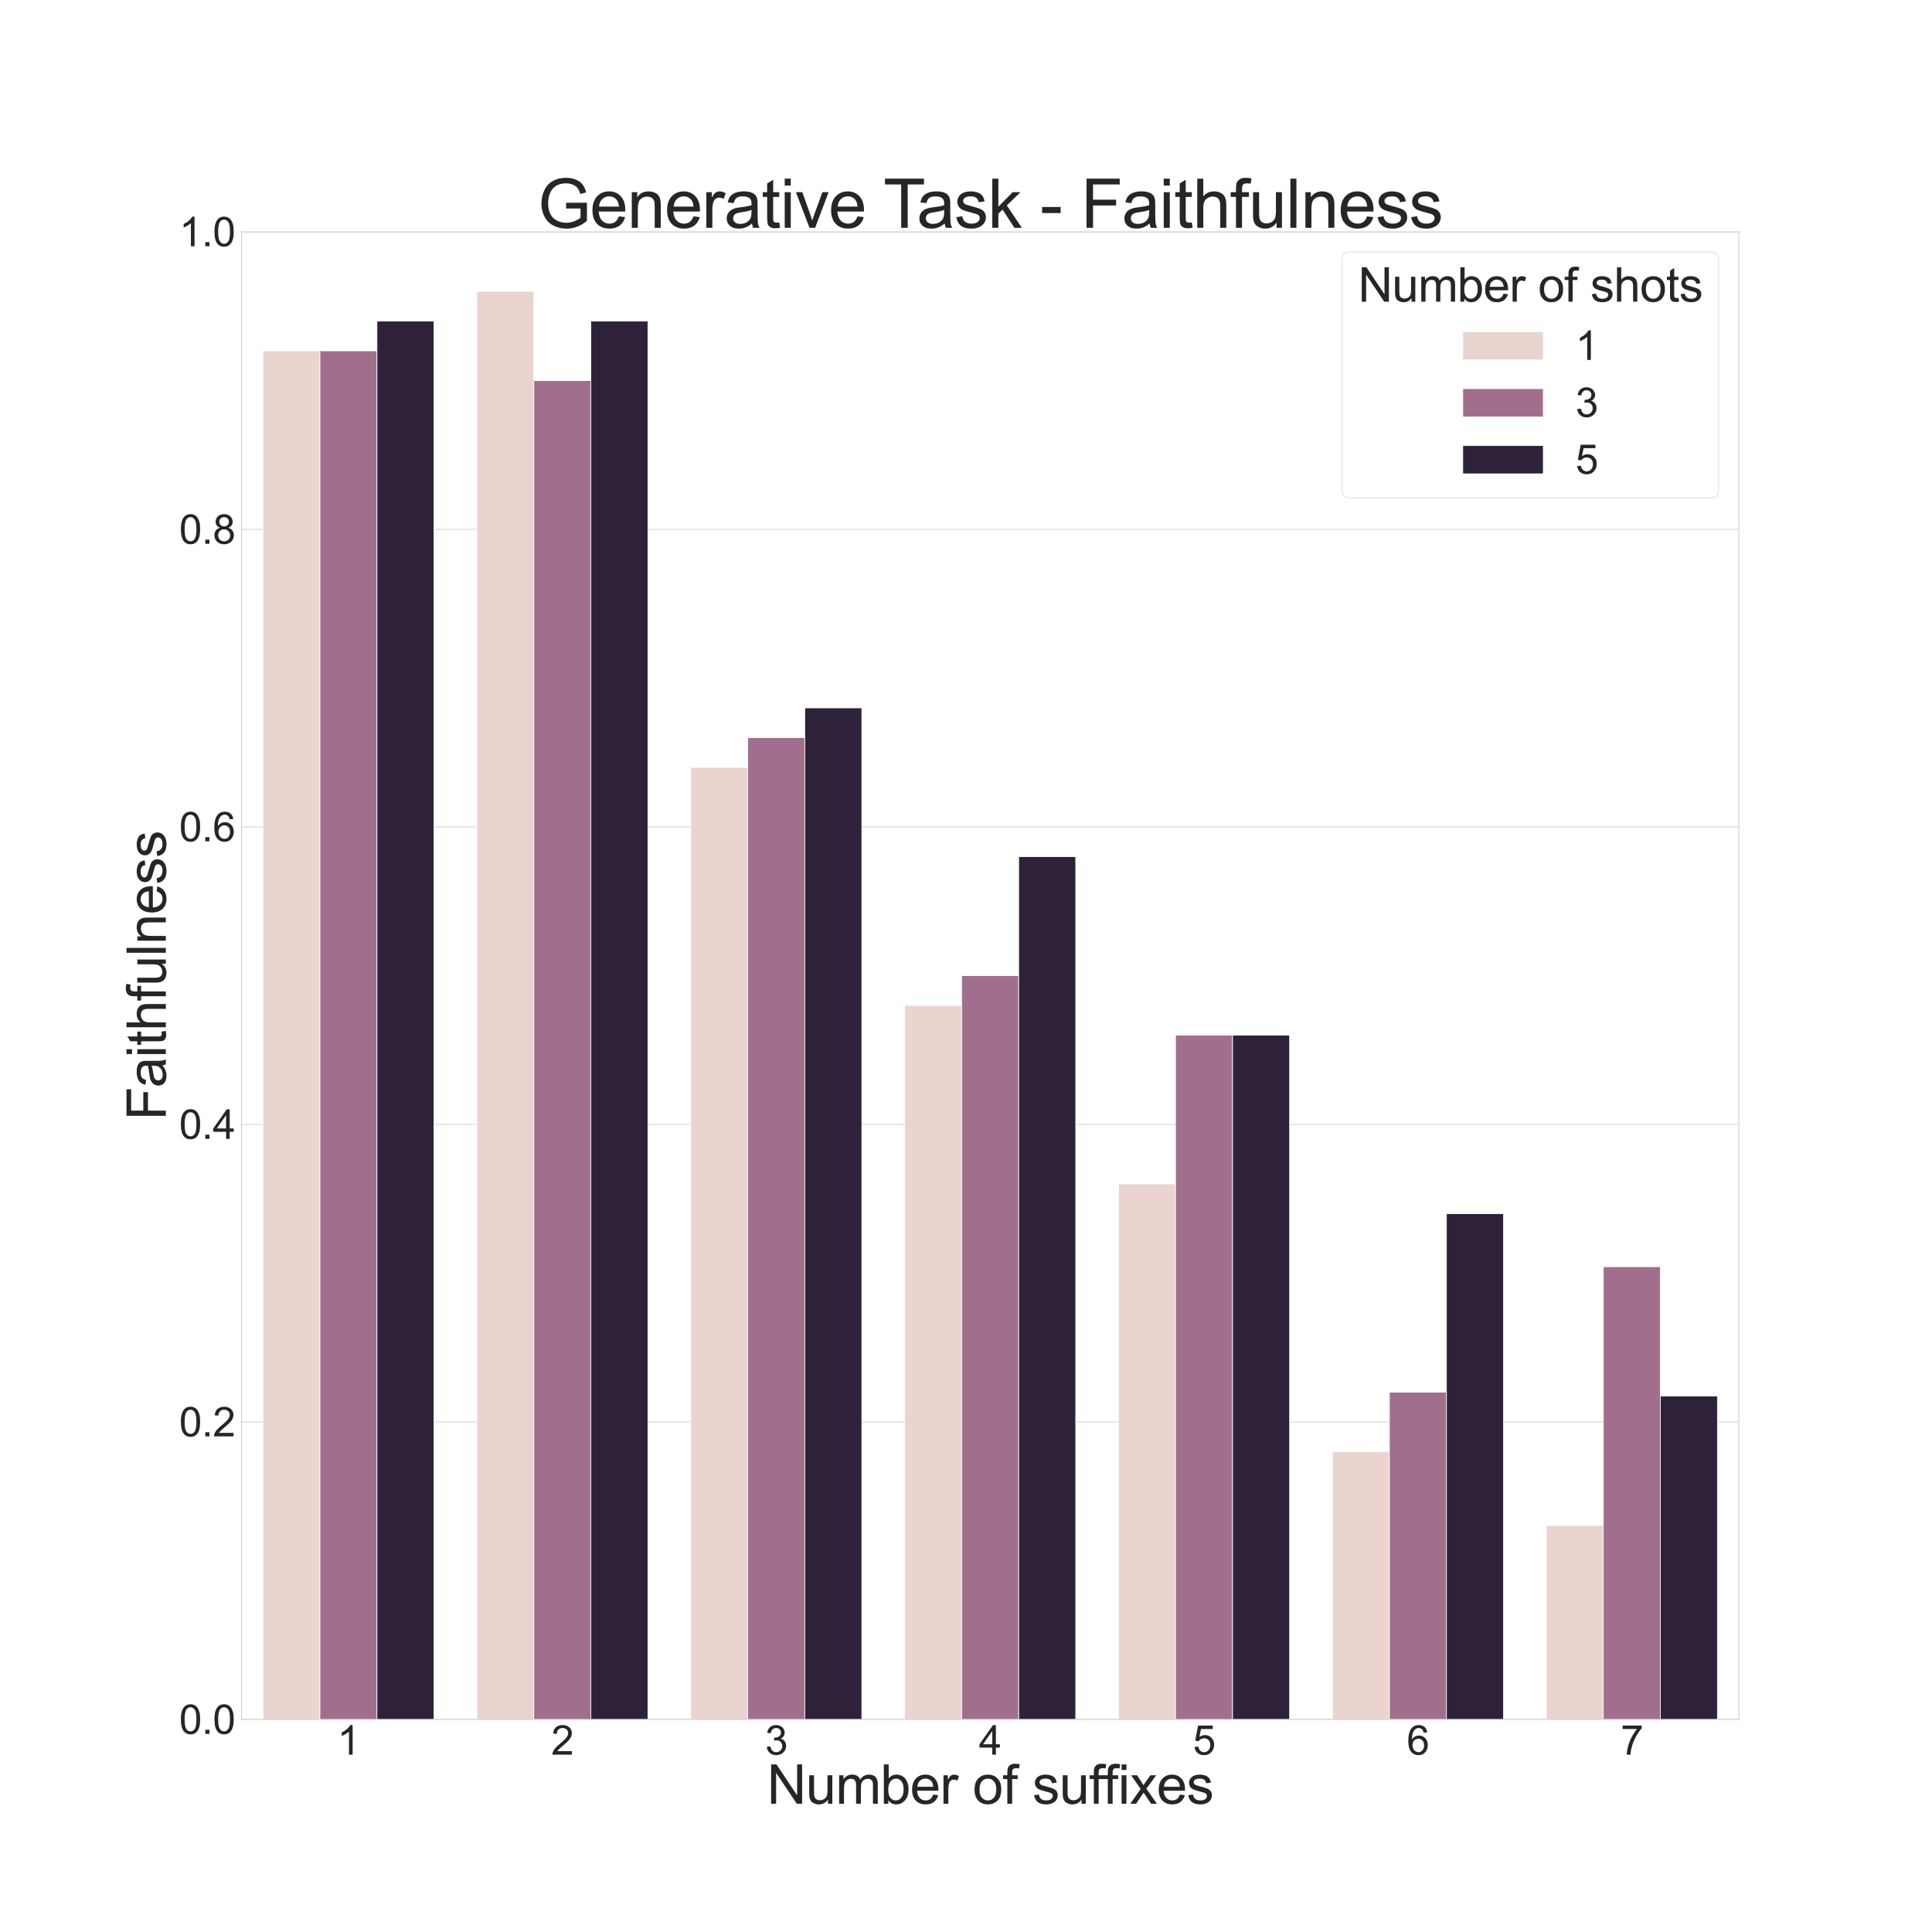 <?xml version="1.0" encoding="utf-8" standalone="no"?>
<!DOCTYPE svg PUBLIC "-//W3C//DTD SVG 1.1//EN"
  "http://www.w3.org/Graphics/SVG/1.1/DTD/svg11.dtd">
<svg xmlns:xlink="http://www.w3.org/1999/xlink" width="2880pt" height="2880pt" viewBox="0 0 2880 2880" xmlns="http://www.w3.org/2000/svg" version="1.1">
 <defs>
  <style type="text/css">*{stroke-linejoin: round; stroke-linecap: butt}</style>
 </defs>
 <g id="figure_1">
  <g id="patch_1">
   <path d="M 0 2880 
L 2880 2880 
L 2880 0 
L 0 0 
z
" style="fill: #ffffff"/>
  </g>
  <g id="axes_1">
   <g id="patch_2">
    <path d="M 360 2563.2 
L 2592 2563.2 
L 2592 345.6 
L 360 345.6 
z
" style="fill: #ffffff"/>
   </g>
   <g id="matplotlib.axis_1">
    <g id="xtick_1">
     <g id="text_1">
      <!-- 1 -->
      <g style="fill: #262626" transform="translate(502.746 2615.647) scale(0.6 -0.6)">
       <defs>
        <path id="ArialMT-31" d="M 2384 0 
L 1822 0 
L 1822 3584 
Q 1619 3391 1289 3197 
Q 959 3003 697 2906 
L 697 3450 
Q 1169 3672 1522 3987 
Q 1875 4303 2022 4600 
L 2384 4600 
L 2384 0 
z
" transform="scale(0.016)"/>
       </defs>
       <use xlink:href="#ArialMT-31"/>
      </g>
     </g>
    </g>
    <g id="xtick_2">
     <g id="text_2">
      <!-- 2 -->
      <g style="fill: #262626" transform="translate(821.603 2615.647) scale(0.6 -0.6)">
       <defs>
        <path id="ArialMT-32" d="M 3222 541 
L 3222 0 
L 194 0 
Q 188 203 259 391 
Q 375 700 629 1000 
Q 884 1300 1366 1694 
Q 2113 2306 2375 2664 
Q 2638 3022 2638 3341 
Q 2638 3675 2398 3904 
Q 2159 4134 1775 4134 
Q 1369 4134 1125 3890 
Q 881 3647 878 3216 
L 300 3275 
Q 359 3922 746 4261 
Q 1134 4600 1788 4600 
Q 2447 4600 2831 4234 
Q 3216 3869 3216 3328 
Q 3216 3053 3103 2787 
Q 2991 2522 2730 2228 
Q 2469 1934 1863 1422 
Q 1356 997 1212 845 
Q 1069 694 975 541 
L 3222 541 
z
" transform="scale(0.016)"/>
       </defs>
       <use xlink:href="#ArialMT-32"/>
      </g>
     </g>
    </g>
    <g id="xtick_3">
     <g id="text_3">
      <!-- 3 -->
      <g style="fill: #262626" transform="translate(1140.46 2615.647) scale(0.6 -0.6)">
       <defs>
        <path id="ArialMT-33" d="M 269 1209 
L 831 1284 
Q 928 806 1161 595 
Q 1394 384 1728 384 
Q 2125 384 2398 659 
Q 2672 934 2672 1341 
Q 2672 1728 2419 1979 
Q 2166 2231 1775 2231 
Q 1616 2231 1378 2169 
L 1441 2663 
Q 1497 2656 1531 2656 
Q 1891 2656 2178 2843 
Q 2466 3031 2466 3422 
Q 2466 3731 2256 3934 
Q 2047 4138 1716 4138 
Q 1388 4138 1169 3931 
Q 950 3725 888 3313 
L 325 3413 
Q 428 3978 793 4289 
Q 1159 4600 1703 4600 
Q 2078 4600 2393 4439 
Q 2709 4278 2876 4000 
Q 3044 3722 3044 3409 
Q 3044 3113 2884 2869 
Q 2725 2625 2413 2481 
Q 2819 2388 3044 2092 
Q 3269 1797 3269 1353 
Q 3269 753 2831 336 
Q 2394 -81 1725 -81 
Q 1122 -81 723 278 
Q 325 638 269 1209 
z
" transform="scale(0.016)"/>
       </defs>
       <use xlink:href="#ArialMT-33"/>
      </g>
     </g>
    </g>
    <g id="xtick_4">
     <g id="text_4">
      <!-- 4 -->
      <g style="fill: #262626" transform="translate(1459.317 2615.647) scale(0.6 -0.6)">
       <defs>
        <path id="ArialMT-34" d="M 2069 0 
L 2069 1097 
L 81 1097 
L 81 1613 
L 2172 4581 
L 2631 4581 
L 2631 1613 
L 3250 1613 
L 3250 1097 
L 2631 1097 
L 2631 0 
L 2069 0 
z
M 2069 1613 
L 2069 3678 
L 634 1613 
L 2069 1613 
z
" transform="scale(0.016)"/>
       </defs>
       <use xlink:href="#ArialMT-34"/>
      </g>
     </g>
    </g>
    <g id="xtick_5">
     <g id="text_5">
      <!-- 5 -->
      <g style="fill: #262626" transform="translate(1778.174 2615.647) scale(0.6 -0.6)">
       <defs>
        <path id="ArialMT-35" d="M 266 1200 
L 856 1250 
Q 922 819 1161 601 
Q 1400 384 1738 384 
Q 2144 384 2425 690 
Q 2706 997 2706 1503 
Q 2706 1984 2436 2262 
Q 2166 2541 1728 2541 
Q 1456 2541 1237 2417 
Q 1019 2294 894 2097 
L 366 2166 
L 809 4519 
L 3088 4519 
L 3088 3981 
L 1259 3981 
L 1013 2750 
Q 1425 3038 1878 3038 
Q 2478 3038 2890 2622 
Q 3303 2206 3303 1553 
Q 3303 931 2941 478 
Q 2500 -78 1738 -78 
Q 1113 -78 717 272 
Q 322 622 266 1200 
z
" transform="scale(0.016)"/>
       </defs>
       <use xlink:href="#ArialMT-35"/>
      </g>
     </g>
    </g>
    <g id="xtick_6">
     <g id="text_6">
      <!-- 6 -->
      <g style="fill: #262626" transform="translate(2097.031 2615.647) scale(0.6 -0.6)">
       <defs>
        <path id="ArialMT-36" d="M 3184 3459 
L 2625 3416 
Q 2550 3747 2413 3897 
Q 2184 4138 1850 4138 
Q 1581 4138 1378 3988 
Q 1113 3794 959 3422 
Q 806 3050 800 2363 
Q 1003 2672 1297 2822 
Q 1591 2972 1913 2972 
Q 2475 2972 2870 2558 
Q 3266 2144 3266 1488 
Q 3266 1056 3080 686 
Q 2894 316 2569 119 
Q 2244 -78 1831 -78 
Q 1128 -78 684 439 
Q 241 956 241 2144 
Q 241 3472 731 4075 
Q 1159 4600 1884 4600 
Q 2425 4600 2770 4297 
Q 3116 3994 3184 3459 
z
M 888 1484 
Q 888 1194 1011 928 
Q 1134 663 1356 523 
Q 1578 384 1822 384 
Q 2178 384 2434 671 
Q 2691 959 2691 1453 
Q 2691 1928 2437 2201 
Q 2184 2475 1800 2475 
Q 1419 2475 1153 2201 
Q 888 1928 888 1484 
z
" transform="scale(0.016)"/>
       </defs>
       <use xlink:href="#ArialMT-36"/>
      </g>
     </g>
    </g>
    <g id="xtick_7">
     <g id="text_7">
      <!-- 7 -->
      <g style="fill: #262626" transform="translate(2415.889 2615.647) scale(0.6 -0.6)">
       <defs>
        <path id="ArialMT-37" d="M 303 3981 
L 303 4522 
L 3269 4522 
L 3269 4084 
Q 2831 3619 2401 2847 
Q 1972 2075 1738 1259 
Q 1569 684 1522 0 
L 944 0 
Q 953 541 1156 1306 
Q 1359 2072 1739 2783 
Q 2119 3494 2547 3981 
L 303 3981 
z
" transform="scale(0.016)"/>
       </defs>
       <use xlink:href="#ArialMT-37"/>
      </g>
     </g>
    </g>
    <g id="text_8">
     <!-- Number of suffixes -->
     <g style="fill: #262626" transform="translate(1143.263 2688.834) scale(0.8 -0.8)">
      <defs>
       <path id="ArialMT-4e" d="M 488 0 
L 488 4581 
L 1109 4581 
L 3516 984 
L 3516 4581 
L 4097 4581 
L 4097 0 
L 3475 0 
L 1069 3600 
L 1069 0 
L 488 0 
z
" transform="scale(0.016)"/>
       <path id="ArialMT-75" d="M 2597 0 
L 2597 488 
Q 2209 -75 1544 -75 
Q 1250 -75 995 37 
Q 741 150 617 320 
Q 494 491 444 738 
Q 409 903 409 1263 
L 409 3319 
L 972 3319 
L 972 1478 
Q 972 1038 1006 884 
Q 1059 663 1231 536 
Q 1403 409 1656 409 
Q 1909 409 2131 539 
Q 2353 669 2445 892 
Q 2538 1116 2538 1541 
L 2538 3319 
L 3100 3319 
L 3100 0 
L 2597 0 
z
" transform="scale(0.016)"/>
       <path id="ArialMT-6d" d="M 422 0 
L 422 3319 
L 925 3319 
L 925 2853 
Q 1081 3097 1340 3245 
Q 1600 3394 1931 3394 
Q 2300 3394 2536 3241 
Q 2772 3088 2869 2813 
Q 3263 3394 3894 3394 
Q 4388 3394 4653 3120 
Q 4919 2847 4919 2278 
L 4919 0 
L 4359 0 
L 4359 2091 
Q 4359 2428 4304 2576 
Q 4250 2725 4106 2815 
Q 3963 2906 3769 2906 
Q 3419 2906 3187 2673 
Q 2956 2441 2956 1928 
L 2956 0 
L 2394 0 
L 2394 2156 
Q 2394 2531 2256 2718 
Q 2119 2906 1806 2906 
Q 1569 2906 1367 2781 
Q 1166 2656 1075 2415 
Q 984 2175 984 1722 
L 984 0 
L 422 0 
z
" transform="scale(0.016)"/>
       <path id="ArialMT-62" d="M 941 0 
L 419 0 
L 419 4581 
L 981 4581 
L 981 2947 
Q 1338 3394 1891 3394 
Q 2197 3394 2470 3270 
Q 2744 3147 2920 2923 
Q 3097 2700 3197 2384 
Q 3297 2069 3297 1709 
Q 3297 856 2875 390 
Q 2453 -75 1863 -75 
Q 1275 -75 941 416 
L 941 0 
z
M 934 1684 
Q 934 1088 1097 822 
Q 1363 388 1816 388 
Q 2184 388 2453 708 
Q 2722 1028 2722 1663 
Q 2722 2313 2464 2622 
Q 2206 2931 1841 2931 
Q 1472 2931 1203 2611 
Q 934 2291 934 1684 
z
" transform="scale(0.016)"/>
       <path id="ArialMT-65" d="M 2694 1069 
L 3275 997 
Q 3138 488 2766 206 
Q 2394 -75 1816 -75 
Q 1088 -75 661 373 
Q 234 822 234 1631 
Q 234 2469 665 2931 
Q 1097 3394 1784 3394 
Q 2450 3394 2872 2941 
Q 3294 2488 3294 1666 
Q 3294 1616 3291 1516 
L 816 1516 
Q 847 969 1125 678 
Q 1403 388 1819 388 
Q 2128 388 2347 550 
Q 2566 713 2694 1069 
z
M 847 1978 
L 2700 1978 
Q 2663 2397 2488 2606 
Q 2219 2931 1791 2931 
Q 1403 2931 1139 2672 
Q 875 2413 847 1978 
z
" transform="scale(0.016)"/>
       <path id="ArialMT-72" d="M 416 0 
L 416 3319 
L 922 3319 
L 922 2816 
Q 1116 3169 1280 3281 
Q 1444 3394 1641 3394 
Q 1925 3394 2219 3213 
L 2025 2691 
Q 1819 2813 1613 2813 
Q 1428 2813 1281 2702 
Q 1134 2591 1072 2394 
Q 978 2094 978 1738 
L 978 0 
L 416 0 
z
" transform="scale(0.016)"/>
       <path id="ArialMT-20" transform="scale(0.016)"/>
       <path id="ArialMT-6f" d="M 213 1659 
Q 213 2581 725 3025 
Q 1153 3394 1769 3394 
Q 2453 3394 2887 2945 
Q 3322 2497 3322 1706 
Q 3322 1066 3130 698 
Q 2938 331 2570 128 
Q 2203 -75 1769 -75 
Q 1072 -75 642 372 
Q 213 819 213 1659 
z
M 791 1659 
Q 791 1022 1069 705 
Q 1347 388 1769 388 
Q 2188 388 2466 706 
Q 2744 1025 2744 1678 
Q 2744 2294 2464 2611 
Q 2184 2928 1769 2928 
Q 1347 2928 1069 2612 
Q 791 2297 791 1659 
z
" transform="scale(0.016)"/>
       <path id="ArialMT-66" d="M 556 0 
L 556 2881 
L 59 2881 
L 59 3319 
L 556 3319 
L 556 3672 
Q 556 4006 616 4169 
Q 697 4388 901 4523 
Q 1106 4659 1475 4659 
Q 1713 4659 2000 4603 
L 1916 4113 
Q 1741 4144 1584 4144 
Q 1328 4144 1222 4034 
Q 1116 3925 1116 3625 
L 1116 3319 
L 1763 3319 
L 1763 2881 
L 1116 2881 
L 1116 0 
L 556 0 
z
" transform="scale(0.016)"/>
       <path id="ArialMT-73" d="M 197 991 
L 753 1078 
Q 800 744 1014 566 
Q 1228 388 1613 388 
Q 2000 388 2187 545 
Q 2375 703 2375 916 
Q 2375 1106 2209 1216 
Q 2094 1291 1634 1406 
Q 1016 1563 777 1677 
Q 538 1791 414 1992 
Q 291 2194 291 2438 
Q 291 2659 392 2848 
Q 494 3038 669 3163 
Q 800 3259 1026 3326 
Q 1253 3394 1513 3394 
Q 1903 3394 2198 3281 
Q 2494 3169 2634 2976 
Q 2775 2784 2828 2463 
L 2278 2388 
Q 2241 2644 2061 2787 
Q 1881 2931 1553 2931 
Q 1166 2931 1000 2803 
Q 834 2675 834 2503 
Q 834 2394 903 2306 
Q 972 2216 1119 2156 
Q 1203 2125 1616 2013 
Q 2213 1853 2448 1751 
Q 2684 1650 2818 1456 
Q 2953 1263 2953 975 
Q 2953 694 2789 445 
Q 2625 197 2315 61 
Q 2006 -75 1616 -75 
Q 969 -75 630 194 
Q 291 463 197 991 
z
" transform="scale(0.016)"/>
       <path id="ArialMT-69" d="M 425 3934 
L 425 4581 
L 988 4581 
L 988 3934 
L 425 3934 
z
M 425 0 
L 425 3319 
L 988 3319 
L 988 0 
L 425 0 
z
" transform="scale(0.016)"/>
       <path id="ArialMT-78" d="M 47 0 
L 1259 1725 
L 138 3319 
L 841 3319 
L 1350 2541 
Q 1494 2319 1581 2169 
Q 1719 2375 1834 2534 
L 2394 3319 
L 3066 3319 
L 1919 1756 
L 3153 0 
L 2463 0 
L 1781 1031 
L 1600 1309 
L 728 0 
L 47 0 
z
" transform="scale(0.016)"/>
      </defs>
      <use xlink:href="#ArialMT-4e"/>
      <use xlink:href="#ArialMT-75" x="72.217"/>
      <use xlink:href="#ArialMT-6d" x="127.832"/>
      <use xlink:href="#ArialMT-62" x="211.133"/>
      <use xlink:href="#ArialMT-65" x="266.748"/>
      <use xlink:href="#ArialMT-72" x="322.363"/>
      <use xlink:href="#ArialMT-20" x="355.664"/>
      <use xlink:href="#ArialMT-6f" x="383.447"/>
      <use xlink:href="#ArialMT-66" x="439.062"/>
      <use xlink:href="#ArialMT-20" x="466.846"/>
      <use xlink:href="#ArialMT-73" x="494.629"/>
      <use xlink:href="#ArialMT-75" x="544.629"/>
      <use xlink:href="#ArialMT-66" x="600.244"/>
      <use xlink:href="#ArialMT-66" x="626.277"/>
      <use xlink:href="#ArialMT-69" x="654.061"/>
      <use xlink:href="#ArialMT-78" x="676.277"/>
      <use xlink:href="#ArialMT-65" x="726.277"/>
      <use xlink:href="#ArialMT-73" x="781.893"/>
     </g>
    </g>
   </g>
   <g id="matplotlib.axis_2">
    <g id="ytick_1">
     <g id="line2d_1">
      <path d="M 360 2563.2 
L 2592 2563.2 
" clip-path="url(#p7ddd285aff)" style="fill: none; stroke: #cccccc; stroke-linecap: round"/>
     </g>
     <g id="text_9">
      <!-- 0.0 -->
      <g style="fill: #262626" transform="translate(267.1 2584.673) scale(0.6 -0.6)">
       <defs>
        <path id="ArialMT-30" d="M 266 2259 
Q 266 3072 433 3567 
Q 600 4063 929 4331 
Q 1259 4600 1759 4600 
Q 2128 4600 2406 4451 
Q 2684 4303 2865 4023 
Q 3047 3744 3150 3342 
Q 3253 2941 3253 2259 
Q 3253 1453 3087 958 
Q 2922 463 2592 192 
Q 2263 -78 1759 -78 
Q 1097 -78 719 397 
Q 266 969 266 2259 
z
M 844 2259 
Q 844 1131 1108 757 
Q 1372 384 1759 384 
Q 2147 384 2411 759 
Q 2675 1134 2675 2259 
Q 2675 3391 2411 3762 
Q 2147 4134 1753 4134 
Q 1366 4134 1134 3806 
Q 844 3388 844 2259 
z
" transform="scale(0.016)"/>
        <path id="ArialMT-2e" d="M 581 0 
L 581 641 
L 1222 641 
L 1222 0 
L 581 0 
z
" transform="scale(0.016)"/>
       </defs>
       <use xlink:href="#ArialMT-30"/>
       <use xlink:href="#ArialMT-2e" x="55.615"/>
       <use xlink:href="#ArialMT-30" x="83.398"/>
      </g>
     </g>
    </g>
    <g id="ytick_2">
     <g id="line2d_2">
      <path d="M 360 2119.68 
L 2592 2119.68 
" clip-path="url(#p7ddd285aff)" style="fill: none; stroke: #cccccc; stroke-linecap: round"/>
     </g>
     <g id="text_10">
      <!-- 0.2 -->
      <g style="fill: #262626" transform="translate(267.1 2141.153) scale(0.6 -0.6)">
       <use xlink:href="#ArialMT-30"/>
       <use xlink:href="#ArialMT-2e" x="55.615"/>
       <use xlink:href="#ArialMT-32" x="83.398"/>
      </g>
     </g>
    </g>
    <g id="ytick_3">
     <g id="line2d_3">
      <path d="M 360 1676.16 
L 2592 1676.16 
" clip-path="url(#p7ddd285aff)" style="fill: none; stroke: #cccccc; stroke-linecap: round"/>
     </g>
     <g id="text_11">
      <!-- 0.4 -->
      <g style="fill: #262626" transform="translate(267.1 1697.633) scale(0.6 -0.6)">
       <use xlink:href="#ArialMT-30"/>
       <use xlink:href="#ArialMT-2e" x="55.615"/>
       <use xlink:href="#ArialMT-34" x="83.398"/>
      </g>
     </g>
    </g>
    <g id="ytick_4">
     <g id="line2d_4">
      <path d="M 360 1232.64 
L 2592 1232.64 
" clip-path="url(#p7ddd285aff)" style="fill: none; stroke: #cccccc; stroke-linecap: round"/>
     </g>
     <g id="text_12">
      <!-- 0.6 -->
      <g style="fill: #262626" transform="translate(267.1 1254.113) scale(0.6 -0.6)">
       <use xlink:href="#ArialMT-30"/>
       <use xlink:href="#ArialMT-2e" x="55.615"/>
       <use xlink:href="#ArialMT-36" x="83.398"/>
      </g>
     </g>
    </g>
    <g id="ytick_5">
     <g id="line2d_5">
      <path d="M 360 789.12 
L 2592 789.12 
" clip-path="url(#p7ddd285aff)" style="fill: none; stroke: #cccccc; stroke-linecap: round"/>
     </g>
     <g id="text_13">
      <!-- 0.8 -->
      <g style="fill: #262626" transform="translate(267.1 810.593) scale(0.6 -0.6)">
       <defs>
        <path id="ArialMT-38" d="M 1131 2484 
Q 781 2613 612 2850 
Q 444 3088 444 3419 
Q 444 3919 803 4259 
Q 1163 4600 1759 4600 
Q 2359 4600 2725 4251 
Q 3091 3903 3091 3403 
Q 3091 3084 2923 2848 
Q 2756 2613 2416 2484 
Q 2838 2347 3058 2040 
Q 3278 1734 3278 1309 
Q 3278 722 2862 322 
Q 2447 -78 1769 -78 
Q 1091 -78 675 323 
Q 259 725 259 1325 
Q 259 1772 486 2073 
Q 713 2375 1131 2484 
z
M 1019 3438 
Q 1019 3113 1228 2906 
Q 1438 2700 1772 2700 
Q 2097 2700 2305 2904 
Q 2513 3109 2513 3406 
Q 2513 3716 2298 3927 
Q 2084 4138 1766 4138 
Q 1444 4138 1231 3931 
Q 1019 3725 1019 3438 
z
M 838 1322 
Q 838 1081 952 856 
Q 1066 631 1291 507 
Q 1516 384 1775 384 
Q 2178 384 2440 643 
Q 2703 903 2703 1303 
Q 2703 1709 2433 1975 
Q 2163 2241 1756 2241 
Q 1359 2241 1098 1978 
Q 838 1716 838 1322 
z
" transform="scale(0.016)"/>
       </defs>
       <use xlink:href="#ArialMT-30"/>
       <use xlink:href="#ArialMT-2e" x="55.615"/>
       <use xlink:href="#ArialMT-38" x="83.398"/>
      </g>
     </g>
    </g>
    <g id="ytick_6">
     <g id="line2d_6">
      <path d="M 360 345.6 
L 2592 345.6 
" clip-path="url(#p7ddd285aff)" style="fill: none; stroke: #cccccc; stroke-linecap: round"/>
     </g>
     <g id="text_14">
      <!-- 1.0 -->
      <g style="fill: #262626" transform="translate(267.1 367.073) scale(0.6 -0.6)">
       <use xlink:href="#ArialMT-31"/>
       <use xlink:href="#ArialMT-2e" x="55.615"/>
       <use xlink:href="#ArialMT-30" x="83.398"/>
      </g>
     </g>
    </g>
    <g id="text_15">
     <!-- Faithfulness -->
     <g style="fill: #262626" transform="translate(247.2 1670.05) rotate(-90) scale(0.8 -0.8)">
      <defs>
       <path id="ArialMT-46" d="M 525 0 
L 525 4581 
L 3616 4581 
L 3616 4041 
L 1131 4041 
L 1131 2622 
L 3281 2622 
L 3281 2081 
L 1131 2081 
L 1131 0 
L 525 0 
z
" transform="scale(0.016)"/>
       <path id="ArialMT-61" d="M 2588 409 
Q 2275 144 1986 34 
Q 1697 -75 1366 -75 
Q 819 -75 525 192 
Q 231 459 231 875 
Q 231 1119 342 1320 
Q 453 1522 633 1644 
Q 813 1766 1038 1828 
Q 1203 1872 1538 1913 
Q 2219 1994 2541 2106 
Q 2544 2222 2544 2253 
Q 2544 2597 2384 2738 
Q 2169 2928 1744 2928 
Q 1347 2928 1158 2789 
Q 969 2650 878 2297 
L 328 2372 
Q 403 2725 575 2942 
Q 747 3159 1072 3276 
Q 1397 3394 1825 3394 
Q 2250 3394 2515 3294 
Q 2781 3194 2906 3042 
Q 3031 2891 3081 2659 
Q 3109 2516 3109 2141 
L 3109 1391 
Q 3109 606 3145 398 
Q 3181 191 3288 0 
L 2700 0 
Q 2613 175 2588 409 
z
M 2541 1666 
Q 2234 1541 1622 1453 
Q 1275 1403 1131 1340 
Q 988 1278 909 1158 
Q 831 1038 831 891 
Q 831 666 1001 516 
Q 1172 366 1500 366 
Q 1825 366 2078 508 
Q 2331 650 2450 897 
Q 2541 1088 2541 1459 
L 2541 1666 
z
" transform="scale(0.016)"/>
       <path id="ArialMT-74" d="M 1650 503 
L 1731 6 
Q 1494 -44 1306 -44 
Q 1000 -44 831 53 
Q 663 150 594 308 
Q 525 466 525 972 
L 525 2881 
L 113 2881 
L 113 3319 
L 525 3319 
L 525 4141 
L 1084 4478 
L 1084 3319 
L 1650 3319 
L 1650 2881 
L 1084 2881 
L 1084 941 
Q 1084 700 1114 631 
Q 1144 563 1211 522 
Q 1278 481 1403 481 
Q 1497 481 1650 503 
z
" transform="scale(0.016)"/>
       <path id="ArialMT-68" d="M 422 0 
L 422 4581 
L 984 4581 
L 984 2938 
Q 1378 3394 1978 3394 
Q 2347 3394 2619 3248 
Q 2891 3103 3008 2847 
Q 3125 2591 3125 2103 
L 3125 0 
L 2563 0 
L 2563 2103 
Q 2563 2525 2380 2717 
Q 2197 2909 1863 2909 
Q 1613 2909 1392 2779 
Q 1172 2650 1078 2428 
Q 984 2206 984 1816 
L 984 0 
L 422 0 
z
" transform="scale(0.016)"/>
       <path id="ArialMT-6c" d="M 409 0 
L 409 4581 
L 972 4581 
L 972 0 
L 409 0 
z
" transform="scale(0.016)"/>
       <path id="ArialMT-6e" d="M 422 0 
L 422 3319 
L 928 3319 
L 928 2847 
Q 1294 3394 1984 3394 
Q 2284 3394 2536 3286 
Q 2788 3178 2913 3003 
Q 3038 2828 3088 2588 
Q 3119 2431 3119 2041 
L 3119 0 
L 2556 0 
L 2556 2019 
Q 2556 2363 2490 2533 
Q 2425 2703 2258 2804 
Q 2091 2906 1866 2906 
Q 1506 2906 1245 2678 
Q 984 2450 984 1813 
L 984 0 
L 422 0 
z
" transform="scale(0.016)"/>
      </defs>
      <use xlink:href="#ArialMT-46"/>
      <use xlink:href="#ArialMT-61" x="61.084"/>
      <use xlink:href="#ArialMT-69" x="116.699"/>
      <use xlink:href="#ArialMT-74" x="138.916"/>
      <use xlink:href="#ArialMT-68" x="166.699"/>
      <use xlink:href="#ArialMT-66" x="222.314"/>
      <use xlink:href="#ArialMT-75" x="250.098"/>
      <use xlink:href="#ArialMT-6c" x="305.713"/>
      <use xlink:href="#ArialMT-6e" x="327.93"/>
      <use xlink:href="#ArialMT-65" x="383.545"/>
      <use xlink:href="#ArialMT-73" x="439.16"/>
      <use xlink:href="#ArialMT-73" x="489.16"/>
     </g>
    </g>
   </g>
   <g id="patch_3">
    <path d="M 391.886 2563.2 
L 476.914 2563.2 
L 476.914 523.008 
L 391.886 523.008 
z
" clip-path="url(#p7ddd285aff)" style="fill: #e9d4d0; stroke: #ffffff; stroke-linejoin: miter"/>
   </g>
   <g id="patch_4">
    <path d="M 710.743 2563.2 
L 795.771 2563.2 
L 795.771 434.304 
L 710.743 434.304 
z
" clip-path="url(#p7ddd285aff)" style="fill: #e9d4d0; stroke: #ffffff; stroke-linejoin: miter"/>
   </g>
   <g id="patch_5">
    <path d="M 1029.6 2563.2 
L 1114.629 2563.2 
L 1114.629 1143.936 
L 1029.6 1143.936 
z
" clip-path="url(#p7ddd285aff)" style="fill: #e9d4d0; stroke: #ffffff; stroke-linejoin: miter"/>
   </g>
   <g id="patch_6">
    <path d="M 1348.457 2563.2 
L 1433.486 2563.2 
L 1433.486 1498.752 
L 1348.457 1498.752 
z
" clip-path="url(#p7ddd285aff)" style="fill: #e9d4d0; stroke: #ffffff; stroke-linejoin: miter"/>
   </g>
   <g id="patch_7">
    <path d="M 1667.314 2563.2 
L 1752.343 2563.2 
L 1752.343 1764.864 
L 1667.314 1764.864 
z
" clip-path="url(#p7ddd285aff)" style="fill: #e9d4d0; stroke: #ffffff; stroke-linejoin: miter"/>
   </g>
   <g id="patch_8">
    <path d="M 1986.171 2563.2 
L 2071.2 2563.2 
L 2071.2 2164.032 
L 1986.171 2164.032 
z
" clip-path="url(#p7ddd285aff)" style="fill: #e9d4d0; stroke: #ffffff; stroke-linejoin: miter"/>
   </g>
   <g id="patch_9">
    <path d="M 2305.029 2563.2 
L 2390.057 2563.2 
L 2390.057 2273.948 
L 2305.029 2273.948 
z
" clip-path="url(#p7ddd285aff)" style="fill: #e9d4d0; stroke: #ffffff; stroke-linejoin: miter"/>
   </g>
   <g id="patch_10">
    <path d="M 476.914 2563.2 
L 561.943 2563.2 
L 561.943 523.008 
L 476.914 523.008 
z
" clip-path="url(#p7ddd285aff)" style="fill: #a16f8d; stroke: #ffffff; stroke-linejoin: miter"/>
   </g>
   <g id="patch_11">
    <path d="M 795.771 2563.2 
L 880.8 2563.2 
L 880.8 567.36 
L 795.771 567.36 
z
" clip-path="url(#p7ddd285aff)" style="fill: #a16f8d; stroke: #ffffff; stroke-linejoin: miter"/>
   </g>
   <g id="patch_12">
    <path d="M 1114.629 2563.2 
L 1199.657 2563.2 
L 1199.657 1099.584 
L 1114.629 1099.584 
z
" clip-path="url(#p7ddd285aff)" style="fill: #a16f8d; stroke: #ffffff; stroke-linejoin: miter"/>
   </g>
   <g id="patch_13">
    <path d="M 1433.486 2563.2 
L 1518.514 2563.2 
L 1518.514 1454.4 
L 1433.486 1454.4 
z
" clip-path="url(#p7ddd285aff)" style="fill: #a16f8d; stroke: #ffffff; stroke-linejoin: miter"/>
   </g>
   <g id="patch_14">
    <path d="M 1752.343 2563.2 
L 1837.371 2563.2 
L 1837.371 1543.104 
L 1752.343 1543.104 
z
" clip-path="url(#p7ddd285aff)" style="fill: #a16f8d; stroke: #ffffff; stroke-linejoin: miter"/>
   </g>
   <g id="patch_15">
    <path d="M 2071.2 2563.2 
L 2156.229 2563.2 
L 2156.229 2075.328 
L 2071.2 2075.328 
z
" clip-path="url(#p7ddd285aff)" style="fill: #a16f8d; stroke: #ffffff; stroke-linejoin: miter"/>
   </g>
   <g id="patch_16">
    <path d="M 2390.057 2563.2 
L 2475.086 2563.2 
L 2475.086 1888.278 
L 2390.057 1888.278 
z
" clip-path="url(#p7ddd285aff)" style="fill: #a16f8d; stroke: #ffffff; stroke-linejoin: miter"/>
   </g>
   <g id="patch_17">
    <path d="M 561.943 2563.2 
L 646.971 2563.2 
L 646.971 478.656 
L 561.943 478.656 
z
" clip-path="url(#p7ddd285aff)" style="fill: #2d223a; stroke: #ffffff; stroke-linejoin: miter"/>
   </g>
   <g id="patch_18">
    <path d="M 880.8 2563.2 
L 965.829 2563.2 
L 965.829 478.656 
L 880.8 478.656 
z
" clip-path="url(#p7ddd285aff)" style="fill: #2d223a; stroke: #ffffff; stroke-linejoin: miter"/>
   </g>
   <g id="patch_19">
    <path d="M 1199.657 2563.2 
L 1284.686 2563.2 
L 1284.686 1055.232 
L 1199.657 1055.232 
z
" clip-path="url(#p7ddd285aff)" style="fill: #2d223a; stroke: #ffffff; stroke-linejoin: miter"/>
   </g>
   <g id="patch_20">
    <path d="M 1518.514 2563.2 
L 1603.543 2563.2 
L 1603.543 1276.992 
L 1518.514 1276.992 
z
" clip-path="url(#p7ddd285aff)" style="fill: #2d223a; stroke: #ffffff; stroke-linejoin: miter"/>
   </g>
   <g id="patch_21">
    <path d="M 1837.371 2563.2 
L 1922.4 2563.2 
L 1922.4 1543.104 
L 1837.371 1543.104 
z
" clip-path="url(#p7ddd285aff)" style="fill: #2d223a; stroke: #ffffff; stroke-linejoin: miter"/>
   </g>
   <g id="patch_22">
    <path d="M 2156.229 2563.2 
L 2241.257 2563.2 
L 2241.257 1809.216 
L 2156.229 1809.216 
z
" clip-path="url(#p7ddd285aff)" style="fill: #2d223a; stroke: #ffffff; stroke-linejoin: miter"/>
   </g>
   <g id="patch_23">
    <path d="M 2475.086 2563.2 
L 2560.114 2563.2 
L 2560.114 2081.113 
L 2475.086 2081.113 
z
" clip-path="url(#p7ddd285aff)" style="fill: #2d223a; stroke: #ffffff; stroke-linejoin: miter"/>
   </g>
   <g id="patch_24">
    <path d="M 519.429 2563.2 
L 519.429 2563.2 
L 519.429 2563.2 
L 519.429 2563.2 
z
" clip-path="url(#p7ddd285aff)" style="fill: #e9d4d0; stroke: #ffffff; stroke-linejoin: miter"/>
   </g>
   <g id="patch_25">
    <path d="M 519.429 2563.2 
L 519.429 2563.2 
L 519.429 2563.2 
L 519.429 2563.2 
z
" clip-path="url(#p7ddd285aff)" style="fill: #a16f8d; stroke: #ffffff; stroke-linejoin: miter"/>
   </g>
   <g id="patch_26">
    <path d="M 519.429 2563.2 
L 519.429 2563.2 
L 519.429 2563.2 
L 519.429 2563.2 
z
" clip-path="url(#p7ddd285aff)" style="fill: #2d223a; stroke: #ffffff; stroke-linejoin: miter"/>
   </g>
   <g id="patch_27">
    <path d="M 360 2563.2 
L 360 345.6 
" style="fill: none; stroke: #cccccc; stroke-width: 1.25; stroke-linejoin: miter; stroke-linecap: square"/>
   </g>
   <g id="patch_28">
    <path d="M 2592 2563.2 
L 2592 345.6 
" style="fill: none; stroke: #cccccc; stroke-width: 1.25; stroke-linejoin: miter; stroke-linecap: square"/>
   </g>
   <g id="patch_29">
    <path d="M 360 2563.2 
L 2592 2563.2 
" style="fill: none; stroke: #cccccc; stroke-width: 1.25; stroke-linejoin: miter; stroke-linecap: square"/>
   </g>
   <g id="patch_30">
    <path d="M 360 345.6 
L 2592 345.6 
" style="fill: none; stroke: #cccccc; stroke-width: 1.25; stroke-linejoin: miter; stroke-linecap: square"/>
   </g>
   <g id="text_16">
    <!-- Generative Task - Faithfulness -->
    <g style="fill: #262626" transform="translate(801.648 339.6) scale(1 -1)">
     <defs>
      <path id="ArialMT-47" d="M 2638 1797 
L 2638 2334 
L 4578 2338 
L 4578 638 
Q 4131 281 3656 101 
Q 3181 -78 2681 -78 
Q 2006 -78 1454 211 
Q 903 500 622 1047 
Q 341 1594 341 2269 
Q 341 2938 620 3517 
Q 900 4097 1425 4378 
Q 1950 4659 2634 4659 
Q 3131 4659 3532 4498 
Q 3934 4338 4162 4050 
Q 4391 3763 4509 3300 
L 3963 3150 
Q 3859 3500 3706 3700 
Q 3553 3900 3268 4020 
Q 2984 4141 2638 4141 
Q 2222 4141 1919 4014 
Q 1616 3888 1430 3681 
Q 1244 3475 1141 3228 
Q 966 2803 966 2306 
Q 966 1694 1177 1281 
Q 1388 869 1791 669 
Q 2194 469 2647 469 
Q 3041 469 3416 620 
Q 3791 772 3984 944 
L 3984 1797 
L 2638 1797 
z
" transform="scale(0.016)"/>
      <path id="ArialMT-76" d="M 1344 0 
L 81 3319 
L 675 3319 
L 1388 1331 
Q 1503 1009 1600 663 
Q 1675 925 1809 1294 
L 2547 3319 
L 3125 3319 
L 1869 0 
L 1344 0 
z
" transform="scale(0.016)"/>
      <path id="ArialMT-54" d="M 1659 0 
L 1659 4041 
L 150 4041 
L 150 4581 
L 3781 4581 
L 3781 4041 
L 2266 4041 
L 2266 0 
L 1659 0 
z
" transform="scale(0.016)"/>
      <path id="ArialMT-6b" d="M 425 0 
L 425 4581 
L 988 4581 
L 988 1969 
L 2319 3319 
L 3047 3319 
L 1778 2088 
L 3175 0 
L 2481 0 
L 1384 1697 
L 988 1316 
L 988 0 
L 425 0 
z
" transform="scale(0.016)"/>
      <path id="ArialMT-2d" d="M 203 1375 
L 203 1941 
L 1931 1941 
L 1931 1375 
L 203 1375 
z
" transform="scale(0.016)"/>
     </defs>
     <use xlink:href="#ArialMT-47"/>
     <use xlink:href="#ArialMT-65" x="77.783"/>
     <use xlink:href="#ArialMT-6e" x="133.398"/>
     <use xlink:href="#ArialMT-65" x="189.014"/>
     <use xlink:href="#ArialMT-72" x="244.629"/>
     <use xlink:href="#ArialMT-61" x="277.93"/>
     <use xlink:href="#ArialMT-74" x="333.545"/>
     <use xlink:href="#ArialMT-69" x="361.328"/>
     <use xlink:href="#ArialMT-76" x="383.545"/>
     <use xlink:href="#ArialMT-65" x="433.545"/>
     <use xlink:href="#ArialMT-20" x="489.16"/>
     <use xlink:href="#ArialMT-54" x="515.193"/>
     <use xlink:href="#ArialMT-61" x="565.152"/>
     <use xlink:href="#ArialMT-73" x="620.768"/>
     <use xlink:href="#ArialMT-6b" x="670.768"/>
     <use xlink:href="#ArialMT-20" x="720.768"/>
     <use xlink:href="#ArialMT-2d" x="748.551"/>
     <use xlink:href="#ArialMT-20" x="781.852"/>
     <use xlink:href="#ArialMT-46" x="809.635"/>
     <use xlink:href="#ArialMT-61" x="870.719"/>
     <use xlink:href="#ArialMT-69" x="926.334"/>
     <use xlink:href="#ArialMT-74" x="948.551"/>
     <use xlink:href="#ArialMT-68" x="976.334"/>
     <use xlink:href="#ArialMT-66" x="1031.949"/>
     <use xlink:href="#ArialMT-75" x="1059.732"/>
     <use xlink:href="#ArialMT-6c" x="1115.348"/>
     <use xlink:href="#ArialMT-6e" x="1137.564"/>
     <use xlink:href="#ArialMT-65" x="1193.18"/>
     <use xlink:href="#ArialMT-73" x="1248.795"/>
     <use xlink:href="#ArialMT-73" x="1298.795"/>
    </g>
   </g>
   <g id="legend_1">
    <g id="patch_31">
     <path d="M 2012.484 742.233 
L 2550 742.233 
Q 2562 742.233 2562 730.233 
L 2562 387.6 
Q 2562 375.6 2550 375.6 
L 2012.484 375.6 
Q 2000.484 375.6 2000.484 387.6 
L 2000.484 730.233 
Q 2000.484 742.233 2012.484 742.233 
z
" style="fill: #ffffff; opacity: 0.8; stroke: #cccccc; stroke-linejoin: miter"/>
    </g>
    <g id="text_17">
     <!-- Number of shots -->
     <g style="fill: #262626" transform="translate(2024.484 449.705) scale(0.7 -0.7)">
      <use xlink:href="#ArialMT-4e"/>
      <use xlink:href="#ArialMT-75" x="72.217"/>
      <use xlink:href="#ArialMT-6d" x="127.832"/>
      <use xlink:href="#ArialMT-62" x="211.133"/>
      <use xlink:href="#ArialMT-65" x="266.748"/>
      <use xlink:href="#ArialMT-72" x="322.363"/>
      <use xlink:href="#ArialMT-20" x="355.664"/>
      <use xlink:href="#ArialMT-6f" x="383.447"/>
      <use xlink:href="#ArialMT-66" x="439.062"/>
      <use xlink:href="#ArialMT-20" x="466.846"/>
      <use xlink:href="#ArialMT-73" x="494.629"/>
      <use xlink:href="#ArialMT-68" x="544.629"/>
      <use xlink:href="#ArialMT-6f" x="600.244"/>
      <use xlink:href="#ArialMT-74" x="655.859"/>
      <use xlink:href="#ArialMT-73" x="683.643"/>
     </g>
    </g>
    <g id="patch_32">
     <path d="M 2180.559 536.564 
L 2300.559 536.564 
L 2300.559 494.564 
L 2180.559 494.564 
z
" style="fill: #e9d4d0; stroke: #ffffff; stroke-linejoin: miter"/>
    </g>
    <g id="text_18">
     <!-- 1 -->
     <g style="fill: #262626" transform="translate(2348.559 536.564) scale(0.6 -0.6)">
      <use xlink:href="#ArialMT-31"/>
     </g>
    </g>
    <g id="patch_33">
     <path d="M 2180.559 621.436 
L 2300.559 621.436 
L 2300.559 579.436 
L 2180.559 579.436 
z
" style="fill: #a16f8d; stroke: #ffffff; stroke-linejoin: miter"/>
    </g>
    <g id="text_19">
     <!-- 3 -->
     <g style="fill: #262626" transform="translate(2348.559 621.436) scale(0.6 -0.6)">
      <use xlink:href="#ArialMT-33"/>
     </g>
    </g>
    <g id="patch_34">
     <path d="M 2180.559 706.308 
L 2300.559 706.308 
L 2300.559 664.308 
L 2180.559 664.308 
z
" style="fill: #2d223a; stroke: #ffffff; stroke-linejoin: miter"/>
    </g>
    <g id="text_20">
     <!-- 5 -->
     <g style="fill: #262626" transform="translate(2348.559 706.308) scale(0.6 -0.6)">
      <use xlink:href="#ArialMT-35"/>
     </g>
    </g>
   </g>
  </g>
 </g>
 <defs>
  <clipPath id="p7ddd285aff">
   <rect x="360" y="345.6" width="2232" height="2217.6"/>
  </clipPath>
 </defs>
</svg>
